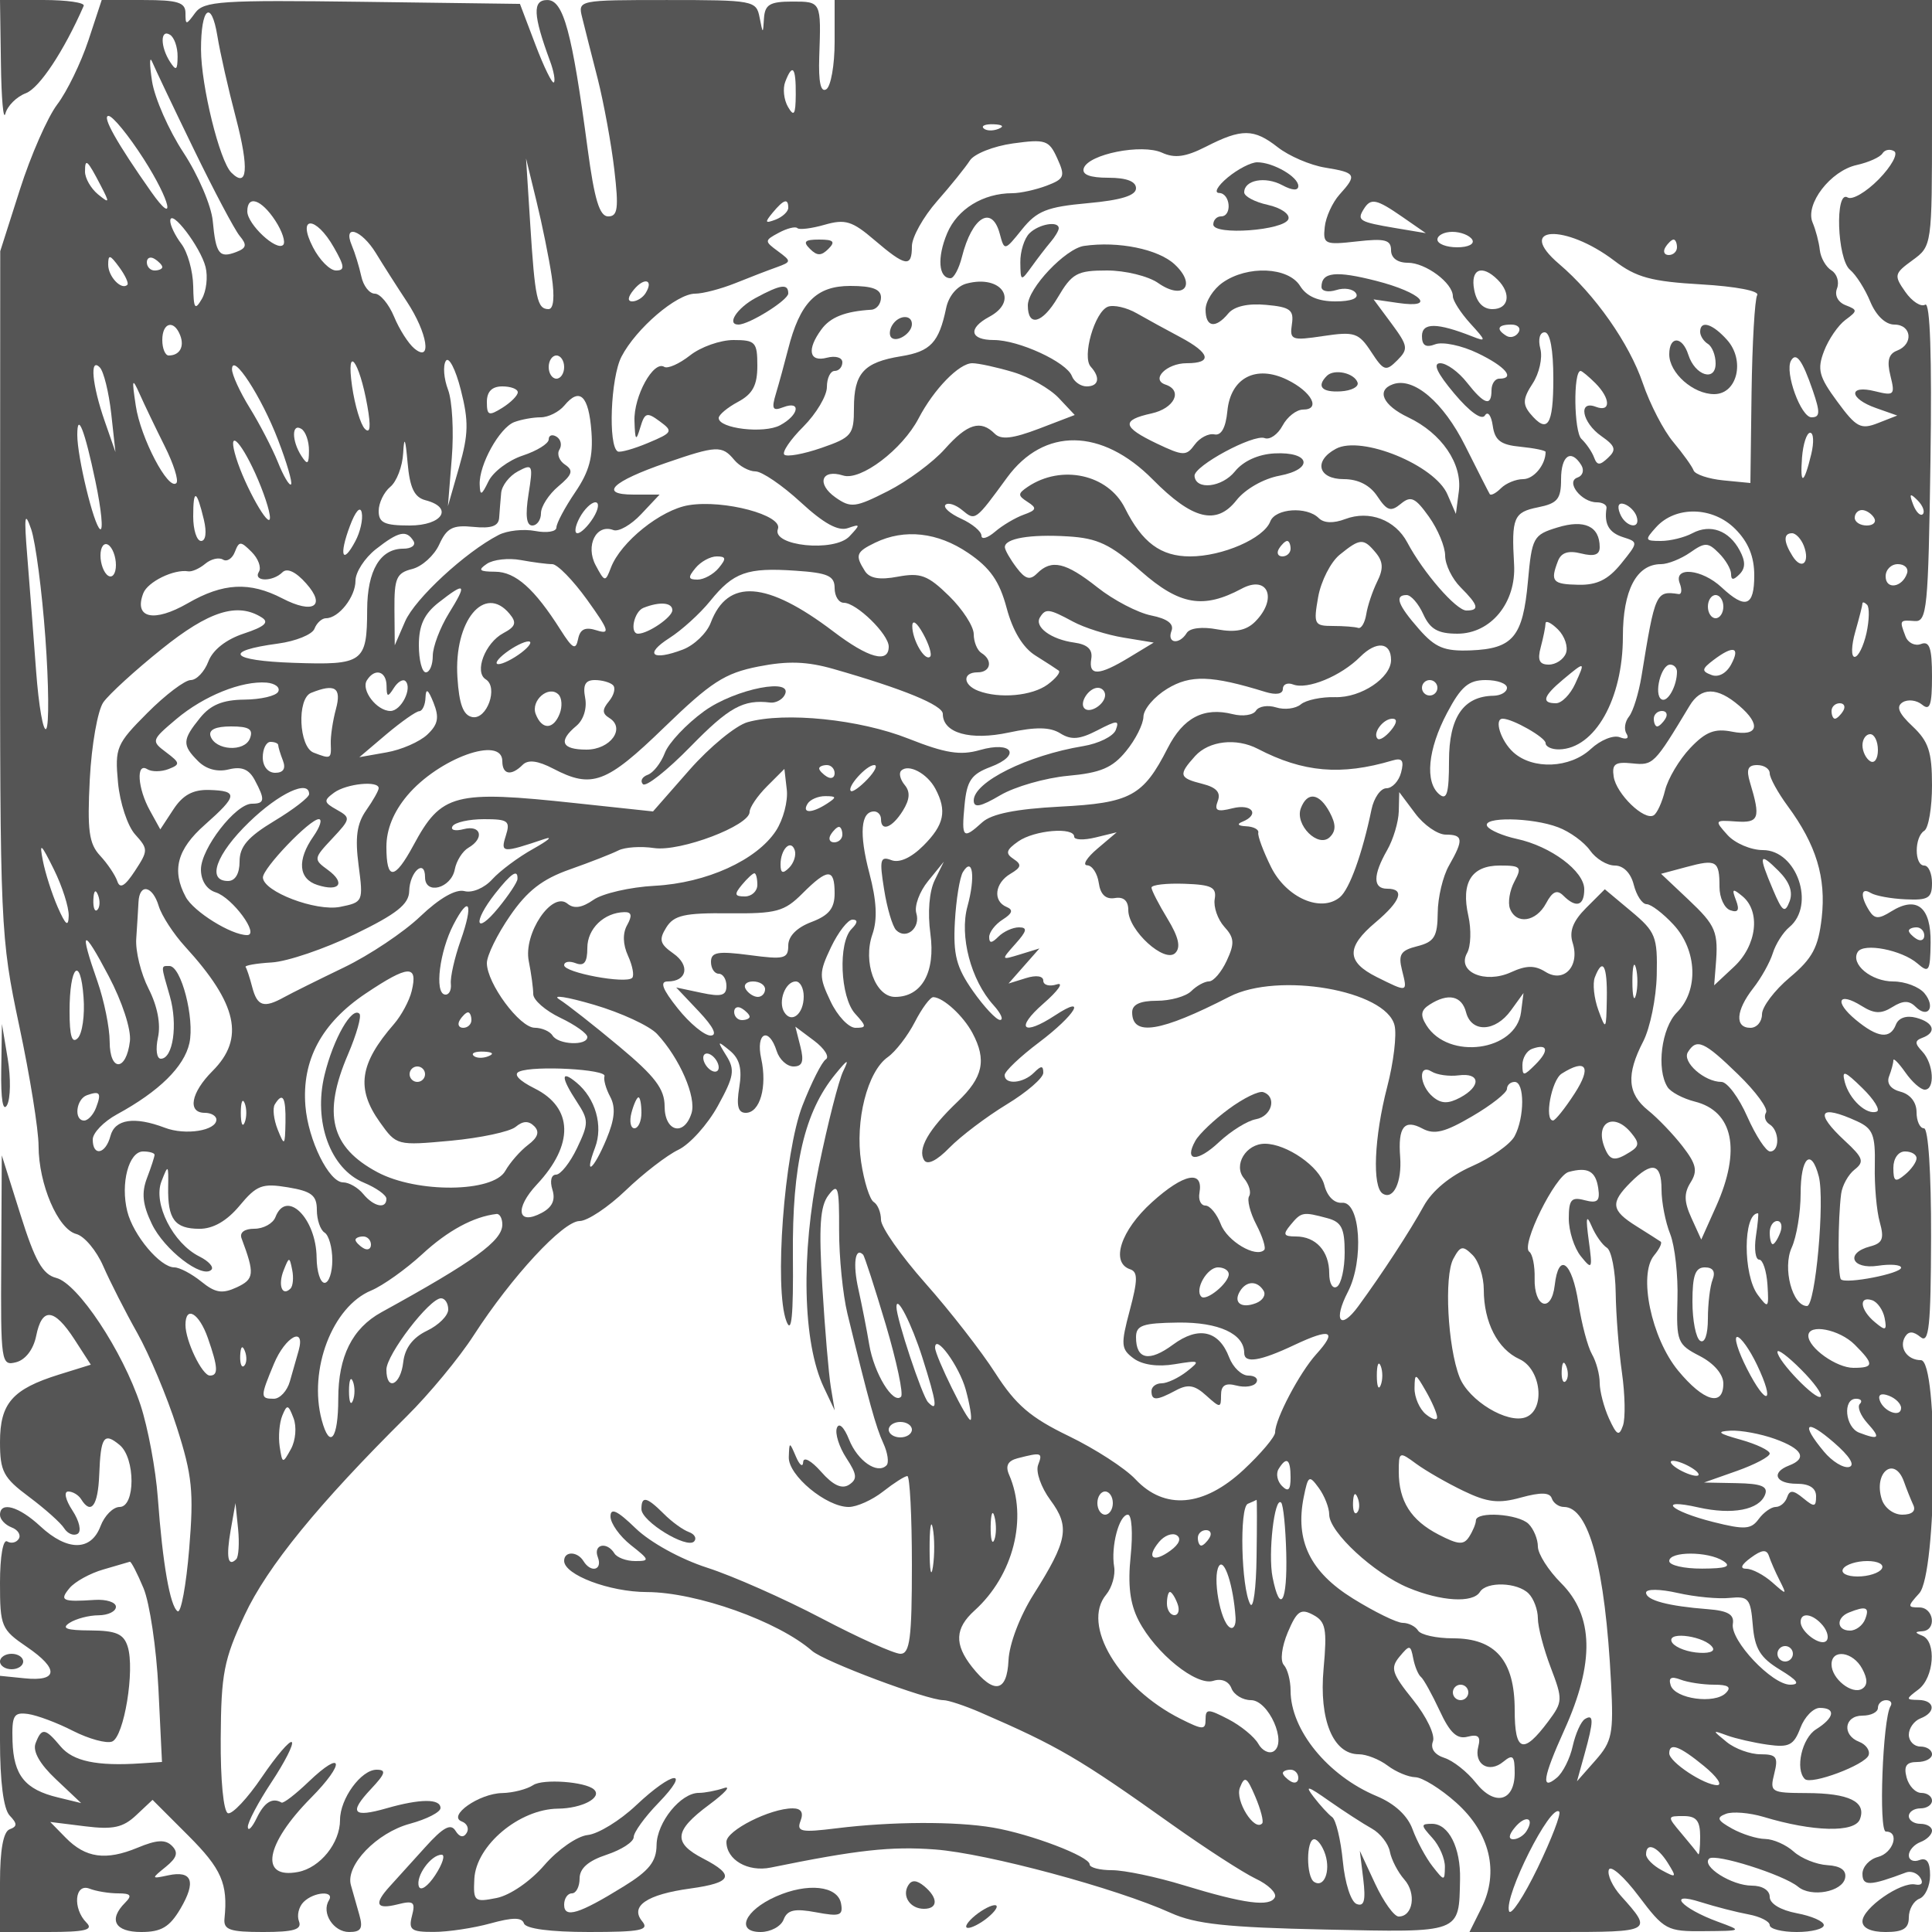 <svg xmlns="http://www.w3.org/2000/svg" version="1.0" width="250" height="250" viewBox="0 0 250 250" preserveAspectRatio="xMidYMid meet">
<g transform="translate(0,250) scale(0.01,-0.01)" fill="#555555" stroke="none">
<path d="M12 24175 c6 -454 32 -744 58 -644 26 99 145 218 265 263 175 67 492 545 748 1130 19 42 -218 76 -525 76 l-558 0 12 -825z"/>
<path d="M1143 24475 c-96 -289 -276 -660 -402 -826 -126 -166 -343 -661 -483 -1100 l-255 -799 -2 -4425 c-1 -4339 4 -4447 248 -5600 138 -646 250 -1345 250 -1553 1 -496 250 -1077 488 -1140 104 -27 261 -214 349 -416 88 -201 286 -591 441 -866 154 -275 385 -824 511 -1219 200 -625 221 -833 160 -1574 -39 -470 -106 -833 -149 -807 -98 61 -195 617 -257 1470 -27 368 -128 908 -224 1200 -232 700 -812 1574 -1091 1644 -175 45 -274 219 -463 821 l-241 765 -7 -1365 c-8 -1319 -1 -1362 193 -1312 122 32 224 167 259 340 75 375 232 361 495 -44 l212 -328 -412 -128 c-602 -188 -763 -371 -763 -873 0 -380 43 -462 375 -709 206 -154 412 -337 456 -408 45 -70 123 -101 174 -70 52 32 22 165 -68 302 -90 137 -114 245 -54 245 58 0 133 -45 167 -100 128 -207 218 -86 234 317 19 493 60 554 264 385 205 -170 205 -802 0 -802 -84 0 -196 -112 -248 -250 -123 -324 -429 -324 -778 0 -279 259 -522 327 -522 147 0 -57 67 -129 149 -161 83 -31 125 -98 94 -148 -31 -50 -99 -65 -150 -34 -53 33 -93 -195 -93 -535 0 -566 16 -604 349 -831 417 -284 404 -450 -32 -405 l-317 32 0 -837 c0 -533 45 -886 125 -971 100 -105 100 -141 0 -178 -82 -30 -125 -265 -125 -687 l0 -642 620 0 c482 0 593 27 500 120 -183 183 -154 515 38 441 87 -34 254 -61 370 -61 165 0 185 -27 92 -120 -221 -221 -134 -380 208 -380 259 0 366 64 506 300 208 353 154 500 -159 433 -220 -47 -220 -44 -30 110 145 118 166 186 80 272 -85 85 -197 79 -444 -24 -411 -170 -673 -134 -931 129 l-200 204 450 -56 c362 -45 492 -17 662 143 l212 199 463 -463 c430 -430 514 -622 468 -1072 -15 -146 67 -175 499 -175 399 0 505 32 465 138 -30 76 -3 188 59 250 134 134 408 151 328 21 -100 -161 59 -409 261 -409 156 0 183 46 132 225 -36 124 -85 297 -109 384 -70 256 337 677 765 792 217 59 395 150 395 203 0 123 -260 122 -694 -2 -442 -127 -496 -61 -206 248 188 200 203 250 73 250 -200 0 -473 -374 -473 -650 0 -299 -257 -618 -542 -673 -506 -97 -427 360 166 959 449 453 420 640 -32 207 -168 -161 -325 -282 -349 -268 -119 69 -223 4 -321 -200 -60 -124 -112 -176 -115 -117 -4 59 134 320 305 579 172 260 291 493 264 520 -26 26 -200 -177 -387 -452 -186 -275 -384 -485 -439 -468 -58 18 -98 428 -94 972 5 832 40 1016 309 1591 293 628 958 1443 2098 2573 290 287 681 759 868 1050 491 759 1156 1477 1369 1477 101 0 370 179 597 397 227 218 534 455 681 525 148 71 378 326 511 568 209 380 224 466 110 649 -121 195 -118 200 45 66 128 -106 161 -236 122 -475 -39 -239 -16 -330 84 -330 184 0 280 337 200 702 -74 335 98 419 200 98 35 -110 133 -200 218 -200 115 0 138 64 89 258 l-65 257 243 -182 c134 -101 202 -209 151 -241 -51 -32 -187 -302 -303 -600 -236 -609 -367 -2370 -207 -2788 67 -176 91 66 84 850 -10 1175 150 1858 549 2346 162 198 183 206 102 39 -57 -115 -199 -673 -316 -1239 -233 -1127 -208 -2273 64 -2850 l142 -300 -50 300 c-27 165 -77 750 -110 1300 -47 776 -30 1041 79 1184 124 163 140 113 138 -450 -1 -349 48 -836 108 -1084 279 -1145 368 -1466 464 -1675 57 -124 76 -253 41 -287 -119 -119 -374 58 -484 334 -65 163 -131 225 -158 150 -26 -71 29 -245 122 -388 140 -214 146 -274 35 -347 -93 -59 -207 -6 -361 169 -128 145 -228 199 -232 125 -4 -72 -46 -41 -93 69 -85 198 -86 197 -93 -6 -8 -235 485 -644 775 -644 105 0 305 90 445 200 140 110 281 200 314 200 32 0 59 -517 59 -1150 0 -947 -26 -1150 -148 -1150 -81 0 -542 207 -1025 461 -482 253 -1146 547 -1476 653 -345 111 -736 327 -925 509 -238 231 -326 272 -326 154 0 -89 119 -256 263 -370 244 -192 249 -207 56 -207 -114 0 -235 45 -269 100 -98 158 -278 116 -214 -50 64 -167 -89 -208 -186 -50 -79 128 -250 130 -250 3 0 -181 587 -403 1070 -404 644 -2 1699 -378 2138 -761 158 -139 1490 -638 1700 -638 61 0 276 -71 477 -158 1011 -439 1275 -593 2480 -1451 432 -307 919 -622 1082 -700 164 -77 276 -186 250 -241 -61 -129 -394 -85 -1183 156 -349 107 -765 194 -925 194 -159 0 -289 34 -289 75 -1 103 -762 393 -1250 476 -486 83 -1317 79 -2026 -9 -459 -57 -519 -45 -465 96 42 109 8 162 -102 162 -291 0 -857 -286 -857 -433 0 -233 277 -394 574 -333 1116 228 1556 277 2126 234 668 -50 2340 -500 3050 -821 319 -144 724 -188 1998 -215 1774 -38 1730 -54 1745 650 9 409 -147 718 -362 718 -148 0 -148 -16 4 -183 91 -100 164 -269 162 -375 -3 -186 -8 -186 -160 8 -86 110 -202 325 -258 478 -64 178 -232 333 -464 430 -633 264 -1115 856 -1115 1367 0 129 -39 278 -87 330 -50 55 -28 234 51 423 118 278 168 312 328 226 164 -87 182 -182 135 -699 -60 -660 124 -1105 456 -1105 98 0 266 -66 373 -147 107 -81 268 -148 358 -150 90 -2 328 -149 528 -328 439 -392 561 -899 327 -1366 l-154 -309 1149 0 c1220 0 1227 4 810 468 -107 120 -178 271 -156 337 22 66 196 -87 386 -340 332 -440 367 -459 846 -454 500 4 500 4 179 122 -475 174 -670 397 -222 254 189 -60 467 -131 618 -159 151 -28 275 -91 275 -139 0 -49 158 -89 350 -89 193 0 350 40 350 89 0 49 -157 118 -350 154 -210 40 -350 124 -350 212 0 85 -96 145 -231 145 -260 0 -654 249 -553 349 73 74 963 -207 1151 -363 171 -142 575 -66 609 114 19 99 -59 155 -229 165 -142 8 -338 87 -436 175 -97 88 -263 162 -369 164 -106 1 -299 62 -429 134 -192 107 -207 143 -80 191 85 33 304 15 486 -39 642 -194 1181 -207 1248 -31 87 227 -139 338 -694 339 -458 2 -474 12 -414 252 54 215 29 250 -179 250 -133 0 -329 71 -436 158 -191 156 -191 157 6 85 110 -40 346 -94 523 -119 277 -39 338 -8 423 215 54 144 168 261 252 261 212 0 190 -128 -48 -277 -183 -114 -274 -515 -146 -643 80 -81 784 183 826 309 20 61 -35 138 -122 172 -226 87 -195 339 42 339 110 0 200 45 200 100 0 55 48 100 106 100 58 0 84 -35 57 -78 -101 -164 -156 -1622 -60 -1622 183 0 97 -277 -103 -329 -110 -29 -200 -127 -200 -218 0 -162 95 -159 565 18 63 23 146 -8 185 -71 41 -66 14 -101 -65 -85 -186 40 -685 -307 -685 -477 0 -87 111 -138 300 -138 228 0 300 46 300 189 0 104 62 213 137 242 76 29 138 166 138 303 0 171 -43 233 -138 197 -75 -29 -137 -1 -137 61 0 63 68 140 150 172 83 31 150 98 150 147 0 49 -67 89 -150 89 -82 0 -150 45 -150 100 0 55 68 100 150 100 83 0 150 45 150 100 0 55 -62 100 -138 100 -76 0 -162 90 -191 200 -39 148 -3 200 138 200 105 0 191 45 191 100 0 55 -67 100 -150 100 -82 0 -150 69 -150 153 0 84 68 179 150 211 206 79 189 235 -25 239 -167 3 -167 10 0 136 202 153 235 620 50 695 -100 40 -100 52 0 58 189 12 150 308 -40 308 -154 0 -154 13 0 183 230 255 250 3017 21 3017 -179 0 -289 165 -203 305 45 72 106 70 198 -6 110 -91 134 135 137 1295 2 830 -36 1406 -92 1406 -53 0 -96 94 -96 209 0 128 -81 231 -206 264 -128 33 -184 108 -150 198 31 80 56 174 56 209 0 36 70 -36 156 -158 85 -122 198 -222 250 -222 136 0 115 337 -31 493 -100 105 -100 141 0 178 190 70 150 199 -81 260 -126 33 -227 -2 -261 -89 -74 -193 -237 -173 -522 64 -282 235 -223 366 79 177 163 -102 252 -105 397 -14 137 86 217 87 299 5 161 -161 265 -6 116 174 -70 83 -250 152 -402 152 -287 0 -558 225 -461 382 76 122 571 26 774 -150 147 -128 164 -102 169 269 6 463 -179 611 -509 406 -162 -102 -216 -100 -285 9 -119 188 -109 309 20 229 59 -36 261 -74 450 -82 294 -14 342 16 342 210 0 125 -45 227 -100 227 -130 0 -130 370 0 450 55 34 100 299 100 588 0 434 -45 569 -251 763 -181 170 -217 257 -128 312 67 41 180 28 251 -31 101 -84 128 -7 128 366 0 367 -32 461 -142 419 -78 -30 -168 14 -200 97 -81 212 -79 215 117 200 161 -13 177 157 205 2070 20 1351 -4 2063 -68 2024 -54 -34 -170 41 -257 165 -150 214 -145 237 93 410 251 183 252 190 252 1775 l0 1592 -7100 0 -7100 0 0 -544 c0 -299 -49 -574 -108 -611 -72 -45 -102 93 -91 419 25 720 27 716 -351 716 -287 0 -352 -39 -364 -215 -13 -209 -14 -209 -57 10 -42 218 -80 225 -1198 225 -1147 0 -1154 -1 -1098 -225 30 -124 121 -481 201 -793 79 -313 176 -841 215 -1175 59 -503 45 -607 -79 -607 -112 0 -178 217 -266 875 -202 1517 -313 1925 -522 1925 -194 0 -185 -192 35 -789 49 -131 71 -256 50 -277 -21 -21 -129 199 -239 489 l-200 527 -2039 27 c-1828 24 -2051 10 -2164 -144 -117 -160 -125 -160 -125 -2 0 138 -100 169 -542 169 l-542 0 -173 -525z m1910 -1002 c172 -659 150 -916 -60 -706 -152 152 -390 1120 -392 1591 -1 545 133 657 212 176 34 -211 142 -689 240 -1061z m-755 796 c-1 -178 -19 -191 -98 -69 -127 197 -127 429 0 350 55 -34 99 -160 98 -281z m208 -1197 c261 -538 529 -1044 595 -1124 98 -117 89 -158 -44 -209 -220 -84 -264 -26 -304 401 -18 197 -189 596 -379 885 -190 289 -373 705 -407 925 -33 220 -33 333 2 250 34 -82 275 -590 537 -1128z m7791 703 c-2 -259 -23 -291 -100 -159 -54 92 -70 238 -36 325 94 246 139 190 136 -166z m-8437 -833 c346 -541 426 -892 96 -424 -442 628 -641 982 -552 982 54 0 259 -251 456 -558z m11059 390 c-72 -29 -159 -26 -192 8 -33 33 26 56 131 52 117 -5 141 -28 61 -60z m3616 -238 c144 -113 420 -232 613 -263 401 -65 416 -94 185 -349 -91 -102 -178 -291 -191 -420 -24 -222 0 -233 416 -186 362 41 442 21 442 -113 0 -101 83 -163 217 -163 231 0 583 -262 583 -434 0 -57 101 -214 225 -351 209 -229 210 -241 25 -168 -455 179 -650 181 -650 4 0 -122 50 -153 172 -106 95 36 342 -15 549 -115 359 -172 493 -330 279 -330 -55 0 -100 -67 -100 -150 0 -215 -93 -186 -318 100 -108 138 -263 250 -345 250 -100 0 -42 -127 181 -392 199 -237 356 -350 397 -284 37 60 82 0 101 -133 27 -190 103 -248 359 -272 179 -18 325 -48 325 -67 0 -167 -153 -352 -291 -352 -93 0 -222 -53 -287 -118 -65 -65 -131 -99 -145 -75 -15 24 -157 304 -317 623 -282 565 -667 894 -935 798 -220 -78 -130 -273 196 -428 433 -205 704 -601 656 -960 l-38 -290 -109 252 c-162 379 -1113 768 -1443 591 -293 -157 -232 -393 101 -393 187 0 340 -78 436 -224 124 -187 174 -202 303 -95 129 107 186 81 363 -167 116 -162 210 -389 210 -504 0 -116 90 -300 200 -410 232 -232 249 -300 75 -300 -131 0 -557 489 -765 881 -156 293 -491 419 -801 303 -155 -59 -279 -54 -345 12 -154 154 -562 126 -627 -44 -84 -219 -618 -452 -1037 -452 -380 0 -621 179 -844 626 -218 436 -820 568 -1256 275 -132 -89 -132 -113 -3 -196 124 -79 116 -106 -50 -165 -108 -39 -276 -138 -372 -221 -96 -82 -175 -105 -175 -51 0 55 -118 154 -263 220 -145 66 -236 147 -202 180 33 33 131 2 217 -70 169 -140 168 -141 580 423 477 651 1224 641 1884 -25 515 -521 825 -598 1084 -269 112 143 350 279 555 317 451 85 401 313 -63 289 -210 -11 -404 -99 -512 -233 -168 -208 -508 -246 -523 -59 -10 129 762 545 907 490 67 -26 171 47 232 161 61 115 181 208 266 208 234 0 110 232 -206 386 -404 197 -733 25 -774 -406 -21 -215 -79 -320 -168 -301 -75 16 -190 -44 -255 -133 -108 -149 -148 -148 -489 14 -448 214 -465 303 -70 390 297 65 410 297 182 373 -196 65 13 277 274 277 337 0 305 130 -81 336 -179 95 -433 234 -564 309 -132 76 -301 114 -375 86 -171 -66 -338 -648 -222 -776 128 -141 104 -255 -53 -255 -77 0 -163 60 -191 134 -69 181 -688 466 -1010 466 -309 0 -339 150 -60 300 391 209 161 550 -291 431 -125 -32 -234 -163 -266 -318 -93 -446 -201 -561 -584 -623 -481 -78 -609 -219 -609 -670 0 -345 -28 -380 -421 -516 -232 -80 -447 -119 -480 -87 -32 32 79 196 247 363 167 168 304 398 304 512 0 115 45 208 100 208 55 0 100 50 100 112 0 62 -88 88 -200 59 -230 -60 -263 105 -72 365 116 160 309 236 647 256 69 5 125 76 125 158 0 108 -111 150 -398 150 -440 0 -651 -215 -805 -823 -46 -180 -116 -436 -156 -569 -60 -199 -44 -231 93 -178 238 91 205 -102 -40 -233 -209 -112 -794 -43 -794 94 0 41 112 135 250 209 190 102 250 214 250 467 0 306 -25 333 -309 333 -170 0 -423 -89 -562 -199 -139 -109 -289 -176 -334 -148 -139 86 -396 -381 -385 -700 8 -256 20 -269 75 -85 58 194 86 203 252 80 176 -129 167 -146 -150 -279 -185 -78 -362 -127 -393 -111 -127 69 -93 955 48 1227 189 365 715 815 953 815 100 0 332 61 518 135 185 75 427 168 537 207 192 70 193 77 17 207 -177 130 -177 139 12 240 107 57 215 84 239 59 25 -24 184 -5 354 44 265 76 356 48 643 -198 404 -345 485 -359 485 -81 0 117 146 379 325 583 179 203 370 441 425 527 55 86 306 186 557 221 423 58 467 43 574 -193 106 -233 93 -266 -138 -354 -141 -53 -340 -97 -443 -97 -378 0 -712 -205 -844 -519 -132 -314 -112 -581 44 -581 43 0 109 123 147 274 131 521 389 679 490 301 60 -224 62 -224 288 57 193 240 323 291 851 339 432 39 624 99 624 193 0 89 -123 136 -358 136 -240 0 -345 41 -318 123 61 183 752 320 1013 201 164 -75 306 -55 566 77 465 238 622 236 932 -7z m7777 -413 c-163 -166 -345 -273 -404 -236 -166 103 -136 -797 31 -936 77 -64 195 -249 262 -412 75 -180 197 -297 311 -297 225 0 252 -254 36 -337 -110 -42 -134 -134 -86 -325 62 -249 49 -262 -198 -201 -350 88 -341 -93 11 -217 l275 -97 -250 -98 c-222 -87 -280 -56 -526 279 -238 323 -262 415 -171 653 58 152 182 333 276 403 160 118 160 130 2 191 -99 39 -145 128 -110 217 32 84 -1 189 -72 233 -72 44 -140 164 -151 265 -11 101 -53 260 -93 354 -101 237 232 671 572 745 152 34 302 101 332 150 30 48 98 61 152 28 53 -33 -37 -196 -199 -362z m-23009 -81 c119 -229 116 -238 -37 -113 -91 76 -166 207 -166 292 0 181 29 156 203 -179z m5836 -1175 c40 -269 25 -425 -41 -425 -147 0 -176 136 -237 1100 l-54 850 134 -550 c74 -302 163 -741 198 -975z m-3578 722 c91 -139 138 -282 103 -316 -86 -86 -464 268 -464 434 0 216 181 156 361 -118z m6639 164 c0 -49 -74 -118 -164 -153 -137 -52 -144 -38 -38 90 144 173 202 191 202 63z m7950 -120 l300 -208 -400 67 c-460 78 -494 98 -404 243 92 149 162 135 504 -102z m-15490 -646 c32 -127 10 -313 -48 -413 -90 -154 -107 -128 -112 168 -4 193 -72 437 -153 544 -81 107 -146 242 -144 300 6 166 393 -342 457 -599z m1660 254 c141 -246 145 -299 28 -299 -79 0 -213 135 -298 300 -213 412 36 411 270 -1z m544 -74 c92 -151 273 -435 402 -630 266 -404 328 -797 95 -604 -77 64 -195 249 -262 412 -68 163 -180 297 -249 297 -70 0 -149 101 -175 225 -27 124 -82 304 -123 400 -119 283 125 204 312 -100z m14186 175 c35 -57 -49 -100 -194 -100 -141 0 -256 45 -256 100 0 55 87 100 194 100 107 0 222 -45 256 -100z m1841 -275 c282 -215 478 -268 1123 -305 447 -26 757 -85 724 -139 -31 -51 -64 -619 -73 -1262 l-15 -1169 -350 34 c-192 19 -366 77 -385 129 -19 52 -137 216 -262 366 -126 149 -303 492 -395 762 -175 515 -619 1148 -1083 1543 -577 491 76 528 716 41z m809 175 c0 -55 -48 -100 -106 -100 -58 0 -78 45 -44 100 34 55 82 100 106 100 24 0 44 -45 44 -100z m-20052 -485 c-75 -75 -248 105 -248 260 0 137 23 131 142 -31 78 -106 126 -210 106 -229z m452 229 c0 -24 -45 -44 -100 -44 -55 0 -100 48 -100 106 0 58 45 78 100 44 55 -34 100 -82 100 -106z m17280 -164 c180 -180 144 -380 -68 -380 -122 0 -206 89 -236 250 -52 269 100 334 304 130z m-11026 -173 c-36 -59 -114 -107 -172 -107 -66 0 -59 57 20 152 137 166 260 129 152 -45z m-6022 -547 c57 -147 -8 -260 -149 -260 -45 0 -83 90 -83 200 0 229 152 268 232 60z m17317 38 c-35 -56 -105 -75 -156 -44 -139 86 -113 146 63 146 86 0 128 -46 93 -102z m451 -598 c0 -608 -75 -721 -300 -451 -99 121 -93 197 32 388 86 131 131 333 100 450 -32 123 -8 213 56 213 70 0 112 -225 112 -600z m-15347 -350 c48 -271 38 -368 -31 -300 -56 55 -130 303 -166 550 -80 558 92 340 197 -250z m1189 -791 l-146 -509 50 623 c28 343 6 740 -48 883 -55 144 -68 312 -29 374 38 62 126 -106 194 -375 103 -404 100 -575 -21 -996z m1358 1291 c0 -82 -45 -150 -100 -150 -55 0 -100 68 -100 150 0 83 45 150 100 150 55 0 100 -67 100 -150z m16157 -302 c98 -285 95 -348 -16 -348 -137 0 -349 582 -266 732 66 119 147 9 282 -384z m-22018 -298 l55 -500 -139 400 c-164 471 -197 834 -63 695 50 -52 116 -320 147 -595z m2158 -340 c114 -296 190 -556 169 -578 -22 -21 -99 109 -171 290 -73 180 -237 496 -364 701 -127 205 -230 430 -229 500 4 224 381 -355 595 -913z m9513 875 c211 -63 476 -214 590 -335 l207 -220 -462 -177 c-340 -129 -491 -147 -573 -65 -183 183 -354 130 -646 -198 -152 -171 -483 -416 -737 -545 -420 -213 -479 -221 -676 -83 -252 177 -185 374 97 285 227 -72 766 336 977 740 197 377 524 713 694 713 80 0 318 -52 529 -115z m7533 -142 c199 -200 204 -382 7 -307 -234 90 -179 -204 71 -379 183 -128 198 -177 87 -281 -107 -101 -142 -100 -181 5 -26 71 -100 179 -163 239 -98 91 -108 880 -11 880 18 0 103 -71 190 -157z m-18513 -814 c116 -231 185 -448 152 -480 -103 -103 -463 583 -525 1001 -53 351 -47 369 51 150 61 -137 206 -439 322 -671z m4570 695 c0 -42 -90 -132 -200 -201 -175 -109 -200 -100 -200 76 0 134 66 201 200 201 110 0 200 -34 200 -76z m953 -509 c24 -325 -27 -516 -211 -786 -133 -196 -242 -401 -242 -455 0 -53 -123 -74 -274 -45 -151 29 -364 6 -475 -52 -430 -222 -1081 -824 -1209 -1118 l-134 -309 -4 464 c-3 404 26 472 229 523 128 32 286 175 351 318 98 215 175 254 442 227 232 -23 326 10 333 118 6 83 17 227 26 321 8 95 106 221 217 280 191 102 198 86 137 -296 -43 -272 -28 -405 48 -405 62 0 113 72 113 159 0 87 101 244 225 348 182 152 198 206 87 280 -76 50 -109 138 -73 195 35 57 19 132 -37 167 -56 35 -102 19 -102 -35 0 -54 -151 -148 -336 -209 -185 -61 -384 -211 -443 -333 -90 -185 -109 -192 -114 -42 -10 255 256 734 447 808 90 34 243 62 342 62 99 0 237 69 307 153 199 240 315 128 350 -338z m-6418 -644 c77 -367 104 -645 60 -618 -81 50 -295 932 -295 1219 0 308 96 63 235 -601z m2763 398 c-1 -178 -19 -191 -98 -69 -127 197 -127 429 0 350 55 -34 99 -160 98 -281z m1508 -642 c367 -95 221 -327 -206 -327 -325 0 -400 35 -400 188 0 103 68 244 150 312 83 68 158 265 167 437 13 228 29 194 57 -123 29 -328 87 -449 232 -487z m17932 598 c-95 -395 -148 -415 -120 -45 14 176 61 320 105 320 45 0 51 -124 15 -275z m-20135 -250 c106 -234 192 -492 190 -575 -2 -162 -324 408 -437 775 -117 379 42 250 247 -200z m6197 175 c68 -82 193 -150 276 -150 83 0 346 -179 584 -398 299 -276 487 -379 611 -336 164 57 166 48 21 -106 -196 -209 -1011 -125 -926 95 68 178 -698 382 -1153 308 -361 -58 -882 -476 -1008 -809 -72 -189 -80 -188 -197 31 -136 255 7 541 229 456 67 -26 230 67 360 206 l238 253 -338 0 c-452 0 -280 168 421 410 653 225 725 229 882 40z m10962 -69 c40 -66 19 -137 -48 -160 -160 -53 48 -321 248 -321 76 0 133 -34 126 -75 -32 -207 31 -317 214 -376 199 -63 198 -67 -25 -343 -168 -207 -312 -278 -552 -273 -336 7 -367 42 -265 308 42 109 134 139 300 97 168 -42 240 -18 240 81 0 271 -197 363 -545 256 -315 -96 -332 -127 -384 -701 -65 -715 -193 -868 -740 -890 -342 -13 -457 34 -669 275 -275 313 -322 441 -160 441 56 0 154 -112 216 -250 88 -192 189 -250 441 -250 433 0 762 402 733 897 -35 605 -5 675 308 738 254 51 300 106 300 363 0 308 129 398 262 183z m-17824 -706 c39 -163 24 -275 -36 -275 -56 0 -102 143 -102 317 0 364 44 351 138 -42z m22243 72 c-31 -30 -87 25 -125 124 -54 142 -42 154 56 56 69 -68 99 -149 69 -180z m-20283 -350 c-167 -314 -214 -186 -71 195 72 194 136 265 154 174 18 -86 -20 -252 -83 -369z m3079 303 c-69 -110 -161 -200 -205 -200 -43 0 -31 90 28 200 59 110 151 200 204 200 54 0 42 -89 -27 -200z m13500 19 c60 -180 -147 -142 -216 39 -38 98 -15 143 58 119 65 -22 136 -93 158 -158z m-20590 -1569 c44 -605 49 -1136 11 -1181 -38 -44 -97 294 -131 750 -34 457 -85 1124 -114 1481 -43 528 -33 594 51 350 56 -165 139 -795 183 -1400z m21866 1406 c170 -170 247 -358 247 -601 0 -403 -113 -444 -423 -155 -256 239 -627 274 -541 51 31 -82 25 -144 -15 -138 -294 44 -304 22 -480 -1063 -36 -220 -108 -454 -161 -521 -54 -66 -69 -167 -33 -223 37 -61 2 -80 -87 -46 -82 32 -250 -36 -374 -151 -269 -251 -751 -272 -1003 -44 -164 148 -254 435 -138 435 128 0 555 -243 555 -316 0 -46 79 -83 175 -81 462 9 825 651 825 1459 0 601 177 938 493 938 89 0 259 68 377 150 192 135 232 134 372 -7 87 -86 158 -208 158 -270 0 -82 30 -83 109 -4 78 78 79 167 3 308 -139 260 -380 347 -613 223 -102 -55 -286 -100 -408 -100 -207 0 -211 12 -61 178 252 279 733 269 1023 -22z m1797 144 c34 -55 -8 -100 -94 -100 -86 0 -156 45 -156 100 0 55 42 100 94 100 52 0 122 -45 156 -100z m-18900 -300 c34 -55 -25 -100 -132 -100 -298 0 -465 -282 -467 -789 -2 -684 -50 -719 -952 -688 -823 28 -924 152 -202 249 231 31 444 118 472 192 29 75 96 136 149 136 165 0 382 276 382 486 0 110 119 293 263 407 295 231 396 254 487 107z m7178 -155 c285 -193 405 -365 498 -713 79 -297 212 -515 373 -615 138 -86 273 -174 301 -195 27 -21 -38 -102 -144 -180 -202 -148 -625 -186 -898 -81 -200 77 -206 239 -8 239 170 0 201 157 50 250 -55 34 -100 144 -100 244 0 100 -144 323 -320 495 -274 268 -369 303 -661 249 -238 -45 -367 -23 -428 74 -129 204 -114 246 134 366 379 183 809 135 1203 -133z m2234 -235 c501 -441 808 -494 1306 -227 341 182 468 -133 172 -429 -113 -112 -256 -141 -488 -98 -196 37 -356 18 -396 -47 -97 -157 -259 -134 -197 27 35 91 -53 158 -263 200 -174 35 -487 198 -695 363 -411 325 -594 368 -781 181 -92 -92 -152 -76 -266 75 -81 107 -149 225 -151 263 -5 114 323 171 814 141 386 -23 551 -101 945 -449z m8580 326 c83 -218 -28 -320 -146 -133 -118 187 -121 297 -7 297 49 0 118 -74 153 -164z m-21842 -248 c0 -110 -45 -172 -100 -138 -55 34 -100 152 -100 262 0 110 45 172 100 138 55 -34 100 -152 100 -262z m1850 -87 c-78 -128 178 -133 305 -6 60 59 174 6 307 -145 262 -294 91 -401 -309 -193 -423 219 -766 201 -1223 -63 -439 -253 -701 -195 -576 129 57 149 397 315 582 284 47 -8 146 36 220 98 74 62 177 86 229 54 52 -32 121 13 154 99 55 142 75 142 217 0 86 -86 129 -202 94 -257z m13350 299 c0 -55 -48 -100 -106 -100 -58 0 -78 45 -44 100 34 55 82 100 106 100 24 0 44 -45 44 -100z m1103 -53 c96 -116 100 -209 17 -375 -60 -122 -124 -312 -141 -422 -18 -110 -65 -189 -105 -175 -41 14 -189 25 -329 25 -239 0 -250 23 -188 375 37 206 162 453 280 548 263 213 307 216 466 24z m-10657 -147 c66 0 269 -208 451 -461 285 -397 303 -452 125 -396 -150 48 -216 17 -242 -114 -30 -147 -71 -125 -227 121 -337 532 -582 750 -845 752 -207 1 -228 21 -108 102 83 56 279 78 438 49 158 -29 341 -53 408 -53z m2154 -50 c-68 -82 -192 -150 -274 -150 -122 0 -127 28 -26 150 68 83 192 150 274 150 122 0 127 -28 26 -150z m1500 -260 c0 -104 53 -190 119 -190 164 0 581 -407 581 -567 0 -222 -262 -150 -717 196 -862 654 -1367 690 -1586 113 -51 -135 -214 -291 -360 -347 -399 -152 -505 -62 -176 148 159 101 396 316 528 479 302 374 478 436 1105 393 419 -28 506 -67 506 -225z m13877 191 c-62 -185 -277 -216 -277 -39 0 87 71 158 158 158 87 0 141 -53 119 -119z m-18869 -518 c-114 -185 -208 -433 -208 -550 0 -117 -40 -213 -90 -213 -49 0 -90 158 -90 351 0 256 68 404 253 550 352 276 376 251 135 -138z m16492 87 c0 -82 -45 -150 -100 -150 -55 0 -100 68 -100 150 0 83 45 150 100 150 55 0 100 -67 100 -150z m-15706 -93 c95 -114 79 -165 -81 -250 -236 -126 -380 -504 -227 -598 165 -102 15 -524 -174 -488 -117 22 -171 164 -193 514 -47 730 350 1214 675 822z m2106 47 c0 -90 -313 -304 -443 -304 -112 0 -54 284 68 334 210 84 375 71 375 -30z m15452 -297 c-38 -169 -106 -307 -153 -307 -47 0 -43 146 8 324 51 179 93 344 93 367 0 23 27 16 60 -17 32 -33 29 -198 -8 -367z m-20765 203 c100 -63 38 -119 -231 -208 -231 -76 -403 -212 -460 -362 -50 -132 -153 -240 -228 -240 -75 0 -328 -191 -561 -425 -401 -402 -422 -451 -380 -901 24 -262 124 -564 222 -672 170 -189 170 -208 -3 -472 -130 -198 -194 -235 -228 -133 -27 79 -127 228 -223 331 -144 155 -167 326 -133 990 23 442 102 889 175 994 74 105 413 415 755 689 613 493 980 608 1295 409z m10498 -54 c146 -79 440 -172 655 -207 l389 -64 -317 -192 c-393 -239 -529 -244 -491 -18 20 121 -48 186 -221 210 -299 41 -519 203 -443 326 73 119 117 113 428 -55z m-1849 -453 c-67 -67 -233 218 -231 397 1 87 60 45 140 -100 76 -137 117 -271 91 -297z m8227 44 c-31 -81 -131 -147 -222 -147 -122 0 -149 58 -104 225 33 124 61 262 62 307 0 45 73 10 161 -77 88 -88 134 -226 103 -308z m-13519 6 c-107 -81 -239 -147 -294 -147 -55 0 -13 66 94 147 107 81 239 147 294 147 55 0 13 -66 -94 -147z m11256 -93 c0 -231 -390 -491 -722 -481 -177 5 -378 -37 -445 -93 -68 -57 -212 -74 -320 -40 -108 34 -225 15 -261 -42 -35 -58 -171 -78 -301 -45 -375 94 -640 -45 -842 -441 -316 -620 -481 -709 -1396 -756 -568 -30 -881 -93 -1002 -202 -250 -227 -271 -207 -230 221 30 317 87 401 337 495 402 152 282 339 -140 218 -252 -72 -445 -41 -923 148 -631 250 -1596 349 -2082 213 -152 -43 -489 -320 -750 -616 l-473 -539 -1000 107 c-1573 169 -1739 126 -2100 -545 -245 -453 -350 -459 -350 -20 0 226 92 452 270 664 406 482 1230 780 1230 444 0 -174 115 -195 263 -47 70 70 195 55 395 -49 501 -262 686 -194 1436 533 605 586 783 702 1219 788 381 75 627 67 974 -32 902 -258 1413 -468 1413 -581 0 -248 354 -348 854 -241 350 75 535 72 667 -11 141 -88 249 -79 478 39 258 134 288 134 239 5 -32 -82 -222 -176 -423 -209 -720 -119 -1415 -464 -1415 -703 0 -100 88 -83 344 68 189 111 583 224 875 251 422 38 576 103 752 319 122 148 223 349 225 446 2 98 141 260 307 361 302 184 573 175 1272 -41 138 -42 225 -27 225 39 0 60 60 86 133 58 184 -71 618 108 867 357 211 211 400 192 400 -40z m4402 -56 c-63 -118 -166 -173 -256 -138 -130 49 -127 77 26 193 256 194 351 171 230 -55z m-2020 -254 c-63 -137 -174 -250 -248 -250 -193 0 -166 91 91 306 289 241 292 240 157 -56z m1318 158 c0 -186 -123 -405 -201 -357 -102 63 -5 449 113 449 48 0 88 -41 88 -92z m-16698 -183 c1 -147 16 -151 94 -28 51 81 119 121 151 89 92 -92 -56 -386 -195 -386 -176 0 -383 269 -305 396 102 164 253 122 255 -71z m-1402 -75 c-27 -55 -224 -101 -436 -103 -282 -3 -438 -67 -575 -236 -231 -285 -234 -352 -25 -561 104 -104 250 -143 396 -106 167 41 261 3 336 -137 137 -256 131 -307 -37 -307 -210 0 -659 -580 -659 -851 0 -144 74 -259 191 -296 217 -69 573 -553 406 -553 -205 0 -692 303 -794 494 -184 343 -112 616 247 933 426 377 434 440 57 451 -210 6 -341 -65 -463 -251 l-170 -259 -133 241 c-161 289 -183 629 -36 538 57 -36 181 -35 275 1 155 60 152 80 -30 217 -196 147 -193 156 131 430 356 300 846 498 1169 472 110 -10 178 -62 150 -117z m4332 84 c37 -36 13 -129 -51 -207 -91 -110 -90 -160 4 -218 214 -132 14 -409 -296 -409 -322 0 -369 109 -131 307 92 76 140 227 114 362 -32 168 2 231 125 231 93 0 199 -30 235 -66z m10668 -34 c0 -55 -45 -100 -100 -100 -55 0 -100 45 -100 100 0 55 45 100 100 100 55 0 100 -45 100 -100z m900 0 c0 -55 -79 -101 -175 -103 -389 -7 -575 -279 -575 -843 0 -418 -28 -514 -125 -433 -190 158 -150 582 100 1054 181 342 278 425 500 425 151 0 275 -45 275 -100z m-15153 -275 c-41 -151 -71 -354 -67 -450 8 -196 1 -200 -222 -114 -191 73 -218 698 -33 773 310 125 397 69 322 -209z m1182 -331 c-99 -93 -336 -197 -529 -230 l-350 -62 350 297 c193 162 384 297 425 298 41 2 78 82 81 178 5 125 34 106 104 -69 76 -191 59 -280 -81 -412z m1714 273 c-81 -211 -231 -215 -311 -7 -67 176 169 379 295 253 44 -44 51 -155 16 -246z m7057 239 c0 -118 -195 -244 -267 -173 -71 72 55 267 173 267 52 0 94 -42 94 -94z m8204 -137 c290 -247 247 -404 -90 -337 -225 45 -342 0 -543 -212 -141 -149 -287 -394 -325 -546 -37 -152 -103 -298 -147 -324 -121 -75 -484 276 -518 500 -25 164 18 195 240 172 272 -28 284 -16 742 745 148 246 356 246 641 2z m1346 -69 c-34 -55 -82 -100 -106 -100 -24 0 -44 45 -44 100 0 55 48 100 106 100 58 0 78 -45 44 -100z m-2300 -100 c-34 -55 -82 -100 -106 -100 -24 0 -44 45 -44 100 0 55 48 100 106 100 58 0 78 -45 44 -100z m-3552 -152 c-70 -84 -147 -132 -172 -107 -70 69 71 259 192 259 66 0 59 -57 -20 -152z m-14764 -103 c-69 -180 -448 -157 -510 30 -26 82 65 125 265 125 234 0 291 -36 245 -155z m21066 -151 c0 -113 -45 -178 -100 -144 -55 34 -100 127 -100 206 0 79 45 144 100 144 55 0 100 -93 100 -206z m-20700 64 c0 -23 27 -113 61 -200 40 -104 5 -158 -100 -158 -94 0 -161 83 -161 200 0 110 45 200 100 200 55 0 100 -19 100 -42z m12676 -48 c587 -305 1077 -348 1741 -151 127 38 154 1 113 -155 -29 -112 -115 -204 -190 -204 -75 0 -162 -124 -193 -275 -118 -570 -284 -1031 -409 -1135 -245 -203 -692 -7 -890 389 -101 204 -176 405 -166 446 10 41 -61 79 -157 83 -105 5 -125 28 -50 58 232 94 127 238 -126 175 -201 -51 -239 -32 -191 94 42 110 -17 176 -199 222 -304 76 -314 116 -94 360 179 197 532 238 811 93z m-5476 -316 c0 -58 -45 -78 -100 -44 -55 34 -100 82 -100 106 0 24 45 44 100 44 55 0 100 -48 100 -106z m425 -77 c-96 -101 -193 -170 -214 -153 -59 47 200 336 301 336 49 0 9 -82 -87 -183z m878 -122 c153 -287 116 -467 -154 -737 -158 -158 -312 -228 -415 -188 -144 55 -156 6 -94 -378 38 -243 109 -481 156 -528 130 -130 319 29 261 219 -28 92 41 280 153 417 l203 250 -118 -240 c-71 -145 -93 -419 -56 -692 68 -498 -111 -818 -457 -818 -256 0 -419 451 -293 811 67 193 55 432 -40 792 -134 509 -112 797 62 797 49 0 89 -45 89 -100 0 -167 144 -112 282 108 91 147 99 245 25 334 -58 70 -79 153 -46 185 93 94 336 -34 442 -232z m10797 198 c0 -58 105 -250 234 -425 368 -500 497 -924 439 -1443 -44 -385 -119 -526 -413 -773 -198 -166 -360 -381 -360 -477 0 -96 -67 -175 -150 -175 -204 0 -189 224 36 512 103 131 217 335 254 454 37 119 134 271 214 337 342 284 97 997 -342 997 -155 0 -361 88 -458 195 -171 190 -168 195 110 175 299 -21 321 42 181 505 -51 169 -28 225 93 225 89 0 162 -48 162 -107z m-12859 -743 c-250 -381 -899 -676 -1569 -712 -318 -17 -675 -99 -793 -182 -149 -104 -253 -119 -337 -49 -200 165 -571 -387 -500 -743 32 -159 58 -352 58 -428 0 -77 158 -214 350 -306 193 -92 350 -204 350 -249 0 -116 -376 -101 -450 19 -34 55 -138 100 -231 101 -194 0 -619 575 -619 837 0 97 134 371 299 610 223 325 419 477 775 602 262 92 544 203 627 245 84 43 292 57 464 31 340 -49 1235 290 1235 468 0 58 101 207 225 331 l225 225 31 -269 c17 -148 -46 -387 -140 -531z m-5141 551 c0 -31 -73 -160 -162 -287 -121 -173 -145 -352 -98 -710 62 -471 59 -479 -239 -539 -313 -62 -994 197 -999 380 -3 119 606 755 723 755 48 0 16 -100 -69 -222 -215 -307 -195 -552 52 -630 287 -92 367 25 135 195 -188 137 -187 147 56 406 240 256 242 270 59 373 -170 95 -174 119 -35 221 161 117 577 159 577 58z m-900 -77 c0 -41 -202 -198 -450 -347 -343 -207 -450 -332 -450 -525 0 -157 -56 -252 -150 -252 -279 0 -154 348 274 762 386 374 776 556 776 362z m6700 -124 c-196 -127 -328 -127 -250 0 34 55 138 99 231 98 146 -1 148 -14 19 -98z m8008 -400 c227 0 233 -65 42 -400 -79 -137 -145 -414 -146 -614 -3 -307 -45 -374 -264 -430 -216 -54 -249 -106 -198 -310 73 -291 77 -290 -327 -89 -394 197 -398 386 -15 708 328 277 383 435 150 435 -186 0 -186 174 0 500 79 138 146 363 150 500 l6 250 206 -275 c112 -151 291 -275 396 -275z m-12163 -15 c-71 -224 -47 -226 505 -40 110 36 42 -21 -150 -129 -193 -107 -431 -285 -531 -395 -101 -112 -259 -179 -359 -152 -113 29 -323 -91 -570 -326 -214 -205 -660 -503 -990 -662 -330 -159 -678 -332 -774 -385 -262 -145 -347 -118 -412 129 -32 124 -71 242 -86 262 -15 20 137 47 339 59 202 12 683 176 1070 363 547 265 704 390 708 560 6 252 205 426 205 180 0 -234 339 -144 385 102 21 110 100 235 176 279 211 122 166 300 -61 241 -110 -29 -175 -12 -144 38 31 50 214 91 407 91 313 0 343 -23 282 -215z m13617 110 c152 -57 337 -192 413 -300 75 -107 219 -195 320 -195 112 0 208 -97 246 -250 35 -137 109 -250 166 -250 56 0 213 -119 348 -265 307 -331 327 -853 45 -1135 -201 -201 -269 -737 -122 -967 40 -64 198 -148 351 -187 500 -125 603 -628 278 -1355 l-193 -431 -126 277 c-97 212 -100 322 -12 462 94 150 74 238 -104 468 -121 156 -321 365 -446 465 -268 216 -285 463 -63 892 89 173 168 559 175 856 11 500 -14 563 -330 827 l-342 286 -241 -241 c-171 -171 -222 -303 -175 -452 96 -302 -113 -525 -351 -376 -139 87 -248 86 -447 -5 -339 -154 -704 6 -568 249 49 87 56 304 16 482 -97 430 41 650 408 650 272 0 289 -19 188 -208 -61 -114 -87 -272 -57 -350 81 -210 338 -172 467 69 82 154 142 181 223 100 166 -166 271 -134 271 82 0 234 -432 557 -874 652 -178 39 -349 112 -381 163 -77 125 577 117 917 -13z m-9262 -95 c0 -55 -48 -100 -106 -100 -58 0 -78 45 -44 100 34 55 82 100 106 100 24 0 44 -45 44 -100z m3000 -27 c0 -42 124 -47 275 -10 l275 67 -250 -212 c-137 -116 -197 -213 -132 -215 65 -2 132 -104 150 -228 21 -150 90 -215 207 -196 115 20 175 -35 175 -157 0 -262 471 -691 608 -554 74 74 43 207 -101 444 -113 186 -206 367 -207 402 0 36 191 58 425 50 354 -12 420 -45 393 -199 -17 -101 39 -262 124 -357 131 -143 136 -216 32 -439 -68 -147 -171 -268 -229 -268 -58 -1 -161 -57 -230 -126 -69 -69 -270 -125 -445 -125 -217 0 -320 -48 -320 -149 0 -316 366 -257 1259 202 630 324 2023 83 2136 -370 31 -121 -12 -480 -95 -798 -169 -651 -196 -1295 -57 -1381 138 -85 249 151 225 474 -30 389 53 495 289 368 153 -82 290 -48 644 160 247 144 449 304 449 354 0 49 45 90 100 90 130 0 129 -459 -1 -702 -56 -105 -304 -280 -552 -389 -284 -125 -515 -317 -624 -515 -177 -322 -536 -873 -846 -1296 -234 -320 -329 -189 -135 186 210 407 160 1172 -75 1152 -102 -8 -193 83 -230 228 -59 238 -488 536 -770 536 -244 0 -411 -276 -271 -446 67 -80 97 -184 68 -232 -30 -47 12 -214 93 -369 81 -156 127 -303 102 -327 -107 -107 -479 113 -562 333 -51 132 -140 241 -199 241 -59 0 -94 74 -77 165 53 301 -203 251 -614 -121 -406 -366 -541 -783 -282 -869 100 -33 98 -141 -6 -531 -118 -444 -114 -501 50 -622 113 -83 312 -112 531 -75 328 54 338 48 156 -95 -107 -83 -253 -152 -325 -152 -72 0 -131 -45 -131 -100 0 -128 65 -126 315 8 158 85 243 70 393 -66 182 -164 192 -164 192 4 0 128 56 163 200 125 110 -29 225 -11 256 38 31 50 -15 91 -103 91 -87 0 -198 106 -248 236 -132 348 -397 408 -727 164 -307 -227 -478 -193 -478 96 0 155 85 184 547 190 524 6 853 -146 853 -393 0 -140 205 -107 649 103 474 223 560 186 282 -121 -216 -240 -531 -838 -531 -1010 0 -57 -184 -275 -408 -484 -516 -481 -1022 -525 -1400 -122 -133 142 -521 393 -862 558 -495 239 -685 402 -950 814 -181 283 -589 807 -905 1163 -316 357 -575 726 -575 821 0 95 -42 199 -94 231 -52 32 -125 265 -163 516 -81 537 81 1173 345 1359 100 71 258 275 350 454 92 179 200 324 240 322 130 -6 387 -242 506 -465 186 -350 137 -574 -193 -888 -376 -359 -522 -613 -433 -756 41 -68 164 -8 329 162 145 148 477 399 738 558 261 158 475 343 475 410 0 95 -27 95 -120 2 -140 -140 -380 -160 -380 -32 0 49 201 240 447 425 469 354 631 627 207 349 -419 -275 -523 -173 -154 150 193 168 271 281 175 250 -96 -31 -175 -9 -175 48 0 61 -91 75 -225 33 l-225 -70 200 227 200 227 -250 -77 c-249 -76 -249 -76 -60 137 149 166 159 213 45 213 -80 0 -199 -54 -265 -120 -88 -88 -120 -89 -120 -5 0 63 79 165 175 226 125 79 140 126 50 163 -181 76 -153 309 50 429 142 84 149 120 40 192 -109 72 -96 117 61 227 210 147 724 190 724 61z m-13011 -1023 c-4 -150 -39 -123 -142 111 -75 171 -161 441 -192 600 -48 245 -26 228 142 -111 109 -220 195 -490 192 -600z m9322 621 c-81 -81 -111 -70 -111 42 0 199 134 334 184 185 21 -64 -12 -166 -73 -227z m12039 -246 c0 -141 63 -278 141 -304 100 -35 121 3 73 129 -58 151 -45 159 84 52 237 -197 185 -636 -108 -910 l-259 -242 20 250 c37 443 5 521 -354 860 l-353 333 328 88 c389 105 428 82 428 -256z m906 -192 c-60 -155 -93 -131 -213 153 -193 454 -181 496 71 245 144 -144 190 -274 142 -398z m-10637 -61 c-106 -384 44 -955 337 -1279 96 -106 134 -192 84 -191 -49 1 -207 170 -351 375 -214 306 -256 467 -233 895 16 287 63 578 105 645 127 206 162 -67 58 -445z m-5823 353 c-2 -41 -114 -210 -249 -375 -297 -362 -334 -188 -40 187 211 267 296 323 289 188z m3104 -75 c0 -82 -73 -150 -162 -150 -133 0 -140 27 -38 150 68 82 141 150 162 150 21 0 38 -68 38 -150z m1000 -109 c0 -195 -73 -286 -300 -372 -189 -71 -300 -183 -300 -304 0 -171 -51 -184 -500 -124 -412 54 -500 39 -500 -88 0 -84 45 -153 100 -153 55 0 100 -71 100 -158 0 -126 -66 -144 -325 -89 l-325 69 294 -311 c189 -201 243 -311 150 -311 -79 0 -270 158 -423 350 -200 251 -237 350 -131 350 251 0 293 208 73 362 -175 123 -190 178 -91 337 99 158 235 189 809 183 616 -6 718 22 952 256 329 329 417 330 417 3z m-9540 -214 c-33 -33 -56 26 -52 131 5 117 28 141 60 61 29 -72 26 -159 -8 -192z m794 48 c38 -124 191 -360 342 -525 677 -741 775 -1188 354 -1609 -280 -280 -328 -541 -100 -541 83 0 150 -40 150 -88 0 -143 -401 -207 -667 -105 -395 150 -647 111 -704 -107 -62 -236 -229 -269 -229 -45 0 85 141 231 313 325 546 297 870 616 938 922 69 319 -106 998 -259 998 -113 0 -113 21 6 -392 105 -367 41 -808 -117 -808 -54 0 -70 122 -37 275 38 173 -7 406 -121 630 -100 196 -172 488 -160 650 11 162 24 374 29 470 11 249 182 217 262 -50z m3906 -447 c-78 -221 -135 -473 -126 -559 9 -87 -27 -149 -80 -138 -132 26 -66 556 113 903 207 399 263 276 93 -206z m2156 203 c-61 -108 -57 -251 11 -400 58 -128 82 -256 53 -285 -81 -81 -880 68 -880 164 0 46 68 58 150 26 109 -42 150 12 150 198 0 249 216 457 480 463 93 2 103 -45 36 -166z m2904 -51 c-177 -177 -148 -883 45 -1097 151 -166 151 -183 5 -183 -88 0 -234 154 -323 343 -151 318 -151 369 6 700 94 196 219 357 278 357 72 0 68 -41 -11 -120z m13880 -86 c0 -58 -45 -78 -100 -44 -55 34 -100 82 -100 106 0 24 45 44 100 44 55 0 100 -48 100 -106z m-23219 -1367 c-47 -393 -261 -399 -262 -7 0 182 -72 533 -158 780 -241 687 -192 710 145 70 176 -334 293 -692 275 -843z m19488 598 c-25 -96 -46 -17 -46 175 0 193 21 271 46 175 25 -96 25 -254 0 -350z m-20163 -559 c-75 -75 -106 27 -106 347 0 590 141 731 181 183 18 -233 -16 -471 -75 -530z m4321 609 c-30 -124 -133 -315 -228 -425 -448 -515 -494 -836 -183 -1272 215 -302 220 -303 918 -239 385 36 763 117 838 179 95 79 168 82 241 9 72 -72 48 -146 -80 -242 -100 -76 -233 -227 -295 -337 -157 -280 -1140 -290 -1653 -17 -606 323 -714 752 -382 1525 111 260 178 496 148 526 -97 97 -338 -324 -451 -790 -148 -606 74 -1216 507 -1395 161 -67 293 -161 293 -209 0 -137 -163 -104 -300 62 -68 83 -185 150 -260 150 -183 0 -452 545 -488 988 -48 594 209 1073 780 1456 554 371 679 377 595 31z m15465 -100 c-7 -407 -12 -413 -109 -147 -56 153 -77 345 -46 425 102 265 163 155 155 -278z m-10892 125 c0 -55 -42 -100 -94 -100 -52 0 -122 45 -156 100 -34 55 8 100 94 100 86 0 156 -45 156 -100z m500 -94 c0 -229 -158 -355 -252 -203 -84 136 14 397 149 397 57 0 103 -87 103 -194z m-1898 -485 c293 -314 512 -819 446 -1026 -96 -305 -348 -240 -348 89 0 225 -124 388 -588 775 -323 270 -672 544 -775 609 -103 65 100 33 451 -70 350 -103 717 -273 814 -377z m10469 279 c70 -267 379 -254 580 25 l163 225 -32 -249 c-65 -504 -940 -624 -1225 -167 -81 130 -71 195 43 267 239 153 415 115 471 -101z m-9271 -56 c0 -24 -45 -44 -100 -44 -55 0 -100 48 -100 106 0 58 45 78 100 44 55 -34 100 -82 100 -106z m-3600 -44 c0 -55 -48 -100 -106 -100 -58 0 -78 45 -44 100 34 55 82 100 106 100 24 0 44 -45 44 -100z m13769 -574 c-154 -154 -169 -154 -169 -6 0 90 56 183 125 208 204 73 225 -21 44 -202z m2623 -130 c228 -221 391 -443 360 -493 -30 -49 -10 -117 46 -152 129 -79 134 -351 7 -351 -53 0 -185 203 -295 450 -109 248 -260 450 -335 450 -220 0 -512 259 -434 385 113 183 209 141 651 -289z m-16173 236 c-72 -29 -159 -26 -192 8 -33 33 26 56 131 52 117 -5 141 -28 61 -60z m2981 -144 c0 -55 -45 -72 -100 -38 -55 34 -100 107 -100 162 0 55 45 72 100 38 55 -34 100 -107 100 -162z m-3800 -88 c0 -55 -45 -100 -100 -100 -55 0 -100 45 -100 100 0 55 45 100 100 100 55 0 100 -45 100 -100z m2322 -26 c-15 -42 18 -162 74 -266 73 -137 59 -290 -49 -549 -168 -403 -294 -497 -147 -109 107 282 6 638 -240 841 -206 172 -204 69 6 -251 153 -234 153 -277 1 -596 -90 -189 -213 -344 -272 -344 -62 0 -82 -83 -47 -194 42 -133 -1 -227 -137 -300 -316 -169 -355 56 -63 368 481 514 470 992 -29 1241 -206 103 -281 185 -199 219 192 81 1135 29 1102 -60z m11053 11 c282 37 293 -141 19 -288 -154 -82 -244 -80 -350 8 -180 149 -196 439 -19 329 69 -43 226 -65 350 -49z m1501 -234 c-124 -192 -250 -349 -279 -350 -118 -2 -21 522 111 606 318 201 391 89 168 -256z m3909 -235 c-131 -50 -355 158 -414 383 -41 159 -1 145 227 -78 153 -149 237 -287 187 -305z m-23043 48 c-35 -90 -104 -164 -153 -164 -136 0 -106 277 36 328 169 60 191 30 117 -164z m1924 -189 c-28 -69 -50 -12 -50 125 0 138 22 194 50 125 28 -69 28 -181 0 -250z m528 0 c-6 -304 -13 -310 -101 -91 -51 129 -68 275 -37 325 102 166 144 95 138 -234z m4606 125 c0 -110 -41 -200 -91 -200 -49 0 -67 90 -38 200 29 110 70 200 91 200 21 0 38 -90 38 -200z m15730 -109 c205 -94 238 -176 230 -575 -6 -256 23 -585 64 -730 60 -214 37 -273 -125 -315 -326 -86 -239 -300 101 -250 165 25 300 13 300 -25 0 -76 -715 -215 -778 -151 -42 41 -40 777 2 1105 14 110 93 252 175 316 128 100 111 152 -125 370 -401 372 -335 479 156 255z m-2924 -149 c109 -130 107 -173 -12 -248 -203 -128 -264 -116 -334 65 -122 320 125 451 346 183z m-19106 -285 c0 -24 -44 -160 -98 -301 -73 -192 -57 -344 62 -592 159 -335 652 -715 771 -595 35 35 -35 112 -155 172 -341 170 -602 685 -491 971 87 225 92 221 87 -73 -7 -416 84 -539 405 -540 177 0 354 101 519 299 221 266 293 293 625 238 307 -51 375 -104 375 -293 0 -127 45 -259 100 -293 55 -34 100 -194 100 -356 0 -162 -45 -294 -100 -294 -55 0 -101 146 -103 325 -5 512 -392 893 -533 525 -32 -82 -154 -150 -272 -150 -129 0 -195 -49 -166 -125 172 -459 165 -527 -62 -633 -188 -87 -278 -73 -460 75 -124 100 -281 183 -348 183 -183 0 -532 415 -609 725 -90 362 19 775 205 775 81 0 148 -20 148 -43z m22800 -45 c0 -48 -67 -144 -150 -212 -125 -104 -150 -90 -150 88 0 122 64 212 150 212 83 0 150 -39 150 -88z m-1265 -235 c80 -307 -44 -1677 -152 -1677 -190 0 -319 491 -199 755 64 140 116 455 116 700 0 470 137 599 235 222z m-2854 -152 c25 -168 -10 -199 -175 -156 -173 46 -206 8 -206 -238 0 -161 70 -380 156 -487 147 -182 153 -169 102 206 -40 295 -31 344 37 185 50 -118 139 -244 198 -281 59 -36 110 -299 114 -585 4 -285 41 -750 81 -1032 40 -282 46 -590 13 -684 -50 -144 -80 -128 -181 92 -66 146 -120 353 -120 461 0 108 -45 275 -100 370 -55 96 -134 393 -175 660 -83 538 -257 670 -307 233 -43 -369 -270 -290 -260 91 4 159 -27 313 -69 342 -114 78 334 986 510 1033 248 67 349 11 382 -210z m819 -18 c0 -162 50 -421 112 -575 61 -155 104 -538 94 -852 -15 -541 -1 -578 289 -727 184 -95 305 -237 305 -356 0 -306 -255 -233 -585 167 -347 421 -518 1241 -311 1491 69 83 107 162 85 178 -21 15 -163 105 -314 200 -328 205 -340 302 -75 567 278 278 400 250 400 -93z m-15000 -453 c0 -210 -361 -473 -1565 -1135 -377 -208 -558 -571 -558 -1119 0 -521 -110 -663 -214 -275 -174 651 138 1468 641 1676 150 63 447 274 660 470 331 306 665 486 961 520 41 5 75 -57 75 -137z m10675 83 c184 -49 225 -131 225 -443 0 -210 -45 -410 -100 -444 -56 -35 -100 42 -100 174 0 286 -173 476 -432 476 -160 0 -171 26 -68 150 139 168 159 172 475 87z m5546 -237 c-24 -165 -5 -300 43 -300 47 0 95 -147 107 -325 19 -305 11 -313 -125 -131 -194 259 -191 1056 3 1056 9 0 -3 -135 -28 -300z m315 50 c-31 -82 -75 -150 -97 -150 -21 0 -39 68 -39 150 0 83 44 150 97 150 53 0 71 -67 39 -150z m-18236 -156 c0 -58 -45 -78 -100 -44 -55 34 -100 82 -100 106 0 24 45 44 100 44 55 0 100 -48 100 -106z m14400 -582 c0 -421 179 -770 461 -899 282 -128 340 -653 83 -752 -236 -90 -739 214 -858 519 -153 392 -201 1306 -80 1531 91 169 122 175 249 49 80 -80 145 -282 145 -448z m-7738 -453 c142 -480 231 -900 197 -933 -102 -103 -349 303 -411 674 -32 193 -96 517 -141 720 -73 325 -42 548 61 445 19 -19 151 -427 294 -906z m-7703 467 c-108 -108 -165 43 -89 235 71 180 76 180 111 6 20 -100 10 -209 -22 -241z m12141 186 c0 -116 -291 -354 -355 -291 -90 91 74 379 216 379 76 0 139 -39 139 -88z m6261 -70 c-34 -87 -61 -315 -61 -506 0 -206 -41 -323 -100 -286 -55 34 -100 262 -100 506 0 341 37 444 161 444 105 0 140 -54 100 -158z m-5811 -143 c35 -55 -10 -128 -98 -162 -191 -74 -298 7 -206 156 83 135 223 137 304 6z m-10550 -244 c0 -79 -124 -203 -275 -275 -183 -88 -286 -223 -307 -406 -34 -300 -218 -382 -218 -97 0 194 558 923 707 923 51 0 93 -65 93 -145z m18587 -110 c31 -163 14 -171 -125 -55 -192 159 -215 344 -37 285 69 -23 141 -126 162 -230z m-12451 -514 c187 -591 202 -711 73 -576 -77 81 -409 1080 -409 1233 0 168 195 -214 336 -657z m-9246 254 c132 -378 138 -485 26 -485 -100 0 -316 448 -316 655 0 258 177 154 290 -170z m21310 -85 c254 -254 251 -300 -17 -300 -219 0 -583 259 -583 415 0 161 401 84 600 -115z m-20135 -75 c-27 -96 -78 -276 -114 -400 -35 -124 -129 -225 -208 -225 -177 0 -177 24 2 453 147 352 409 493 320 172z m18871 -187 c241 -506 124 -549 -131 -48 -115 226 -171 410 -126 410 46 0 162 -163 257 -362z m-19576 -11 c-33 -33 -56 26 -52 131 5 117 28 141 60 61 29 -72 26 -159 -8 -192z m9336 -307 c54 -197 83 -374 64 -393 -36 -36 -460 825 -460 934 0 190 311 -236 396 -541z m11064 -93 c-57 -57 -560 464 -560 580 0 43 137 -59 304 -227 168 -167 283 -326 256 -353z m-5694 148 c-28 -69 -50 -12 -50 125 0 138 22 194 50 125 28 -69 28 -181 0 -250z m2394 52 c-33 -33 -56 26 -52 131 5 117 28 141 60 61 29 -72 26 -159 -8 -192z m-15694 -252 c-28 -69 -50 -12 -50 125 0 138 22 194 50 125 28 -69 28 -181 0 -250z m14030 -212 c2 -48 -63 -31 -146 37 -82 68 -148 220 -146 337 3 201 11 198 146 -37 79 -137 145 -289 146 -337z m6004 118 c0 -131 -227 -49 -277 100 -24 73 21 96 119 58 87 -33 158 -104 158 -158z m-534 52 c-36 -37 8 -149 99 -250 175 -193 151 -221 -107 -122 -182 69 -217 439 -41 439 64 0 86 -30 49 -67z m-20301 -583 c-107 -194 -112 -193 -146 32 -19 128 -4 308 34 400 61 149 77 146 145 -32 43 -112 28 -288 -33 -400z m8035 250 c0 -55 -67 -100 -150 -100 -82 0 -150 45 -150 100 0 55 68 100 150 100 83 0 150 -45 150 -100z m12127 -483 c-73 -18 -220 72 -326 200 -305 366 -234 431 128 118 206 -178 280 -297 198 -318z m-959 363 c357 -129 422 -252 182 -344 -237 -91 -175 -236 100 -236 164 0 250 -56 250 -162 0 -140 -23 -143 -166 -25 -130 107 -176 109 -209 12 -23 -69 -89 -125 -147 -125 -58 0 -158 -71 -221 -157 -98 -134 -181 -140 -587 -38 -562 142 -736 312 -194 189 439 -99 788 -33 864 165 41 107 -48 143 -368 149 l-422 8 425 150 c234 83 425 184 425 225 0 40 -169 121 -375 179 -294 82 -322 107 -132 117 133 7 392 -41 575 -107z m-9535 -337 c-33 -87 38 -290 159 -454 256 -346 225 -520 -219 -1223 -177 -281 -313 -639 -323 -850 -19 -415 -188 -445 -473 -85 -230 292 -221 499 34 729 502 454 691 1196 447 1756 -51 116 -17 181 110 214 311 80 327 74 265 -87z m5503 -335 c311 -150 456 -167 746 -86 256 70 372 67 398 -11 20 -61 91 -111 157 -111 323 0 534 -784 610 -2278 34 -655 14 -756 -201 -1000 l-240 -272 97 349 c121 436 122 528 5 456 -51 -32 -121 -189 -157 -349 -35 -161 -128 -346 -207 -411 -207 -172 -180 2 98 618 395 873 381 1479 -42 1902 -165 165 -300 378 -300 473 0 94 -54 226 -120 292 -131 131 -679 167 -682 45 0 -41 -39 -135 -86 -209 -71 -111 -139 -107 -396 26 -358 185 -516 433 -516 814 0 261 7 264 225 103 124 -91 399 -249 611 -351z m-2236 172 c0 -162 -30 -190 -111 -109 -61 61 -81 160 -44 220 103 168 155 130 155 -111z m5200 120 c83 -53 105 -97 50 -97 -55 0 -167 44 -250 97 -82 53 -105 97 -50 97 55 0 168 -44 250 -97z m2738 -175 c34 -96 88 -231 120 -300 37 -78 -17 -125 -143 -125 -113 0 -229 87 -265 199 -111 351 167 569 288 226z m-7438 -424 c0 -226 578 -761 1022 -946 424 -177 837 -202 928 -55 85 138 484 126 630 -20 66 -66 120 -211 120 -322 0 -111 75 -396 166 -635 158 -415 157 -445 -31 -697 -325 -435 -435 -398 -435 147 0 639 -248 927 -798 927 -215 0 -418 45 -452 100 -34 55 -124 100 -199 100 -76 0 -365 142 -644 315 -554 344 -750 747 -637 1312 57 281 70 290 195 119 74 -101 135 -257 135 -345z m-2800 149 c0 -82 -45 -150 -100 -150 -55 0 -100 68 -100 150 0 83 45 150 100 150 55 0 100 -67 100 -150z m3160 -123 c-33 -33 -56 26 -52 131 5 117 28 141 60 61 29 -72 26 -159 -8 -192z m-1300 -570 c-5 -409 -42 -685 -82 -615 -117 211 -142 1252 -31 1299 57 24 108 47 113 51 6 4 6 -326 0 -735z m384 46 c16 -635 -79 -803 -177 -313 -61 305 25 1052 111 966 28 -28 57 -322 66 -653z m-13587 -79 c-108 -108 -133 26 -72 376 l62 350 34 -335 c18 -184 7 -360 -24 -391z m9809 249 c-28 -68 -49 12 -47 177 3 165 25 220 50 123 26 -97 24 -232 -3 -300z m-794 -347 c-23 -152 -43 -51 -43 224 -1 275 18 399 41 276 24 -123 25 -348 2 -500z m2559 142 c-39 -378 -10 -619 103 -838 219 -423 747 -850 966 -780 106 34 200 -5 235 -97 32 -84 146 -153 252 -153 228 0 473 -551 294 -662 -59 -36 -149 8 -199 98 -51 90 -225 233 -387 317 -265 137 -295 137 -295 -3 0 -138 -35 -137 -325 9 -799 402 -1286 1217 -961 1607 75 91 121 253 103 360 -44 262 64 674 178 674 50 0 66 -239 36 -532z m516 68 c-225 -165 -320 -95 -150 110 69 84 172 123 229 88 64 -40 33 -116 -79 -198z m503 164 c-34 -55 -82 -100 -106 -100 -24 0 -44 45 -44 100 0 55 48 100 106 100 58 0 78 -45 44 -100z m7378 -550 c97 -192 94 -193 -96 -25 -109 96 -259 175 -334 175 -88 0 -68 51 58 143 141 104 204 111 233 25 21 -65 83 -208 139 -318z m-728 250 c110 -71 36 -97 -275 -98 -234 -1 -425 43 -425 98 0 128 503 128 700 0z m-20443 -351 c80 -192 167 -777 193 -1300 l46 -949 -273 -18 c-569 -38 -878 27 -1039 219 -201 241 -245 246 -324 40 -39 -103 55 -269 265 -466 l325 -307 -300 73 c-426 102 -574 286 -588 725 -10 337 14 380 200 355 116 -16 379 -114 583 -219 205 -104 432 -166 505 -138 155 59 298 929 202 1230 -52 164 -150 206 -484 208 -307 1 -378 27 -268 98 82 53 251 98 375 98 124 1 225 50 225 110 0 59 -124 99 -275 89 -420 -28 -460 -9 -325 153 69 83 266 192 438 241 171 50 326 95 342 100 17 5 96 -149 177 -342z m14131 -380 c7 -99 -27 -157 -75 -127 -124 77 -226 656 -140 793 70 110 188 -258 215 -666z m8362 631 c-34 -55 -174 -100 -312 -100 -141 0 -223 44 -188 100 34 55 174 100 312 100 141 0 223 -44 188 -100z m-1966 -377 c242 24 269 -8 297 -353 25 -304 96 -420 350 -575 232 -141 268 -194 134 -195 -236 0 -777 573 -742 787 20 121 -64 170 -323 190 -517 40 -800 116 -800 214 0 50 179 48 409 -4 224 -51 528 -80 675 -64z m-7148 -73 c32 -82 14 -150 -39 -150 -53 0 -97 68 -97 150 0 83 18 150 39 150 22 0 66 -67 97 -150z m8900 -200 c-31 -83 -120 -150 -197 -150 -173 0 -183 166 -14 234 221 89 270 69 211 -84z m-549 -84 c61 -74 82 -164 46 -199 -75 -75 -333 115 -333 245 0 132 161 106 287 -46z m-1425 -286 c34 -54 -60 -81 -219 -63 -153 18 -294 83 -314 145 -45 136 445 61 533 -82z m-3775 -380 c34 -27 143 -224 242 -436 133 -288 225 -373 362 -337 137 35 172 3 138 -128 -60 -230 139 -350 325 -195 122 100 146 76 146 -145 0 -372 -260 -437 -504 -126 -111 140 -293 284 -406 320 -127 41 -183 121 -148 213 32 82 -82 320 -257 538 -276 343 -297 411 -175 559 130 156 143 155 177 -22 20 -105 65 -213 100 -241z m4813 300 c0 -55 -45 -100 -100 -100 -55 0 -100 45 -100 100 0 55 45 100 100 100 55 0 100 -45 100 -100z m897 -194 c72 -134 71 -214 -1 -259 -131 -80 -396 130 -396 315 0 206 278 167 397 -56z m-1919 -206 c187 0 231 -31 154 -108 -146 -146 -655 -76 -713 99 -32 99 5 121 126 75 94 -36 289 -66 433 -66z m-3178 -100 c0 -55 -45 -100 -100 -100 -55 0 -100 45 -100 100 0 55 45 100 100 100 55 0 100 -45 100 -100z m3050 -953 c165 -135 242 -246 171 -247 -169 0 -621 299 -621 412 0 144 132 96 450 -165z m-5250 -153 c0 -58 -45 -78 -100 -44 -55 34 -100 82 -100 106 0 24 45 44 100 44 55 0 100 -48 100 -106z m-467 -588 c-99 -114 -354 294 -289 461 62 158 90 142 200 -117 70 -165 110 -320 89 -344z m1417 -67 c110 -61 216 -196 235 -300 20 -104 104 -266 187 -360 159 -179 113 -479 -73 -479 -59 0 -196 191 -305 425 l-198 425 45 -369 c33 -275 11 -356 -86 -319 -74 28 -152 271 -179 555 -27 277 -89 533 -137 569 -49 35 -156 152 -239 260 -121 157 -82 148 200 -51 193 -135 440 -295 550 -356z m2147 -510 c-181 -373 -347 -625 -370 -559 -66 196 539 1397 649 1287 27 -27 -99 -354 -279 -728z m-143 478 c-36 -59 -114 -107 -172 -107 -66 0 -59 57 20 152 137 166 260 129 152 -45z m2246 -74 c0 -146 -12 -248 -26 -225 -14 23 -111 143 -216 267 -187 222 -186 225 27 225 166 0 215 -60 215 -267z m-4850 -232 c69 -219 -18 -433 -144 -354 -106 65 -105 553 0 553 44 0 109 -90 144 -199z m4431 -107 c118 -190 113 -198 -76 -96 -113 60 -205 152 -205 206 0 163 145 106 281 -110z"/>
<path d="M15886 22703 c-130 -108 -180 -198 -111 -200 147 -4 172 -303 25 -303 -55 0 -100 -47 -100 -105 0 -145 924 -77 972 71 21 64 -99 146 -267 183 -168 37 -305 110 -305 162 0 160 272 211 492 93 131 -70 208 -74 208 -11 0 119 -326 307 -532 307 -80 0 -252 -89 -382 -197z"/>
<path d="M13320 21980 c-66 -66 -119 -235 -117 -375 3 -248 7 -249 147 -55 79 110 190 254 247 321 56 66 103 145 103 175 0 100 -259 55 -380 -66z"/>
<path d="M10480 21780 c93 -93 147 -93 240 0 93 93 67 120 -120 120 -187 0 -213 -27 -120 -120z"/>
<path d="M14028 21818 c-240 -34 -728 -549 -728 -770 0 -284 188 -235 387 102 185 314 251 350 637 350 237 0 535 -73 662 -162 328 -229 504 -30 214 241 -212 197 -728 303 -1172 239z"/>
<path d="M15822 21344 c-122 -85 -222 -243 -222 -350 0 -230 128 -251 295 -49 77 91 254 132 488 110 313 -28 362 -66 334 -251 -30 -204 -4 -214 408 -152 403 60 456 42 618 -205 162 -248 190 -257 337 -110 147 147 140 186 -73 475 l-233 314 316 -46 c509 -75 302 136 -279 285 -527 135 -711 115 -711 -78 0 -55 86 -73 192 -40 105 34 220 14 255 -43 40 -64 -63 -104 -267 -104 -224 0 -373 65 -457 200 -153 246 -680 269 -1001 44z"/>
<path d="M9775 21143 c-240 -131 -377 -343 -220 -343 139 0 645 316 645 403 0 131 -98 117 -425 -60z"/>
<path d="M11546 20793 c-36 -58 -42 -130 -13 -160 72 -71 267 55 267 173 0 128 -173 119 -254 -13z"/>
<path d="M17170 20137 c-137 -137 -67 -216 180 -201 137 8 235 59 217 114 -42 124 -302 181 -397 87z"/>
<path d="M22000 20706 c0 -52 45 -122 100 -156 55 -34 100 -148 100 -253 0 -242 -267 -157 -353 112 -77 244 -247 248 -247 6 0 -241 309 -515 581 -515 301 0 404 440 165 704 -189 210 -346 256 -346 102z"/>
<path d="M9111 15797 c-230 -167 -459 -410 -508 -540 -50 -130 -149 -257 -222 -283 -72 -26 -100 -80 -62 -121 38 -41 315 178 616 486 498 510 684 613 1032 570 65 -8 146 32 181 88 151 245 -632 93 -1037 -200z"/>
<path d="M16833 14542 c-82 -215 227 -522 376 -373 80 80 79 167 -3 320 -134 250 -289 272 -373 53z"/>
<path d="M15899 10649 c-189 -139 -382 -323 -430 -409 -154 -273 24 -284 307 -17 151 141 364 274 474 294 208 37 277 291 96 351 -57 19 -258 -79 -447 -219z"/>
<path d="M16 11150 c-6 -374 22 -544 75 -450 46 83 50 353 9 600 l-75 450 -9 -600z"/>
<path d="M8300 5472 c0 -159 588 -519 682 -418 37 40 6 95 -69 122 -76 27 -222 133 -325 237 -221 220 -288 234 -288 59z"/>
<path d="M0 3500 c0 -55 68 -100 150 -100 83 0 150 45 150 100 0 55 -67 100 -150 100 -82 0 -150 -45 -150 -100z"/>
<path d="M6900 1901 c-82 -54 -262 -100 -400 -103 -301 -5 -715 -297 -524 -368 69 -26 97 -93 62 -149 -40 -65 -93 -54 -144 29 -61 99 -160 45 -393 -214 -171 -190 -376 -417 -456 -504 -210 -230 -179 -304 98 -235 209 53 235 32 188 -148 -47 -182 -10 -209 282 -208 186 0 515 50 733 110 290 80 407 80 434 0 23 -69 342 -111 841 -111 668 0 784 23 690 137 -164 197 58 349 624 426 541 75 582 171 165 387 -395 204 -378 360 75 696 206 153 293 250 192 216 -101 -34 -247 -62 -325 -62 -234 0 -542 -381 -546 -675 -2 -214 -97 -333 -425 -535 -579 -358 -771 -417 -771 -237 0 81 45 147 100 147 55 0 100 87 100 192 0 131 111 229 350 308 193 64 350 166 350 228 0 62 144 261 320 442 432 446 191 421 -287 -29 -209 -198 -492 -372 -628 -386 -137 -15 -386 -188 -561 -390 -180 -209 -444 -390 -618 -425 -288 -57 -303 -45 -288 248 22 432 581 902 1081 908 315 3 581 145 466 249 -111 100 -658 140 -785 56z m-1268 -1165 c-95 -145 -190 -211 -212 -146 -44 131 156 410 295 410 49 0 12 -119 -83 -264z"/>
<path d="M11753 605 c-86 -140 24 -305 203 -305 184 0 185 142 3 293 -97 80 -162 84 -206 12z"/>
<path d="M10040 459 c-405 -179 -526 -459 -198 -459 130 0 264 72 298 161 48 125 141 146 420 94 309 -58 352 -43 323 114 -44 230 -433 272 -843 90z"/>
<path d="M12657 243 c-106 -78 -173 -160 -150 -184 24 -23 130 21 236 98 106 78 173 160 150 184 -24 23 -130 -21 -236 -98z"/>
</g>
</svg>